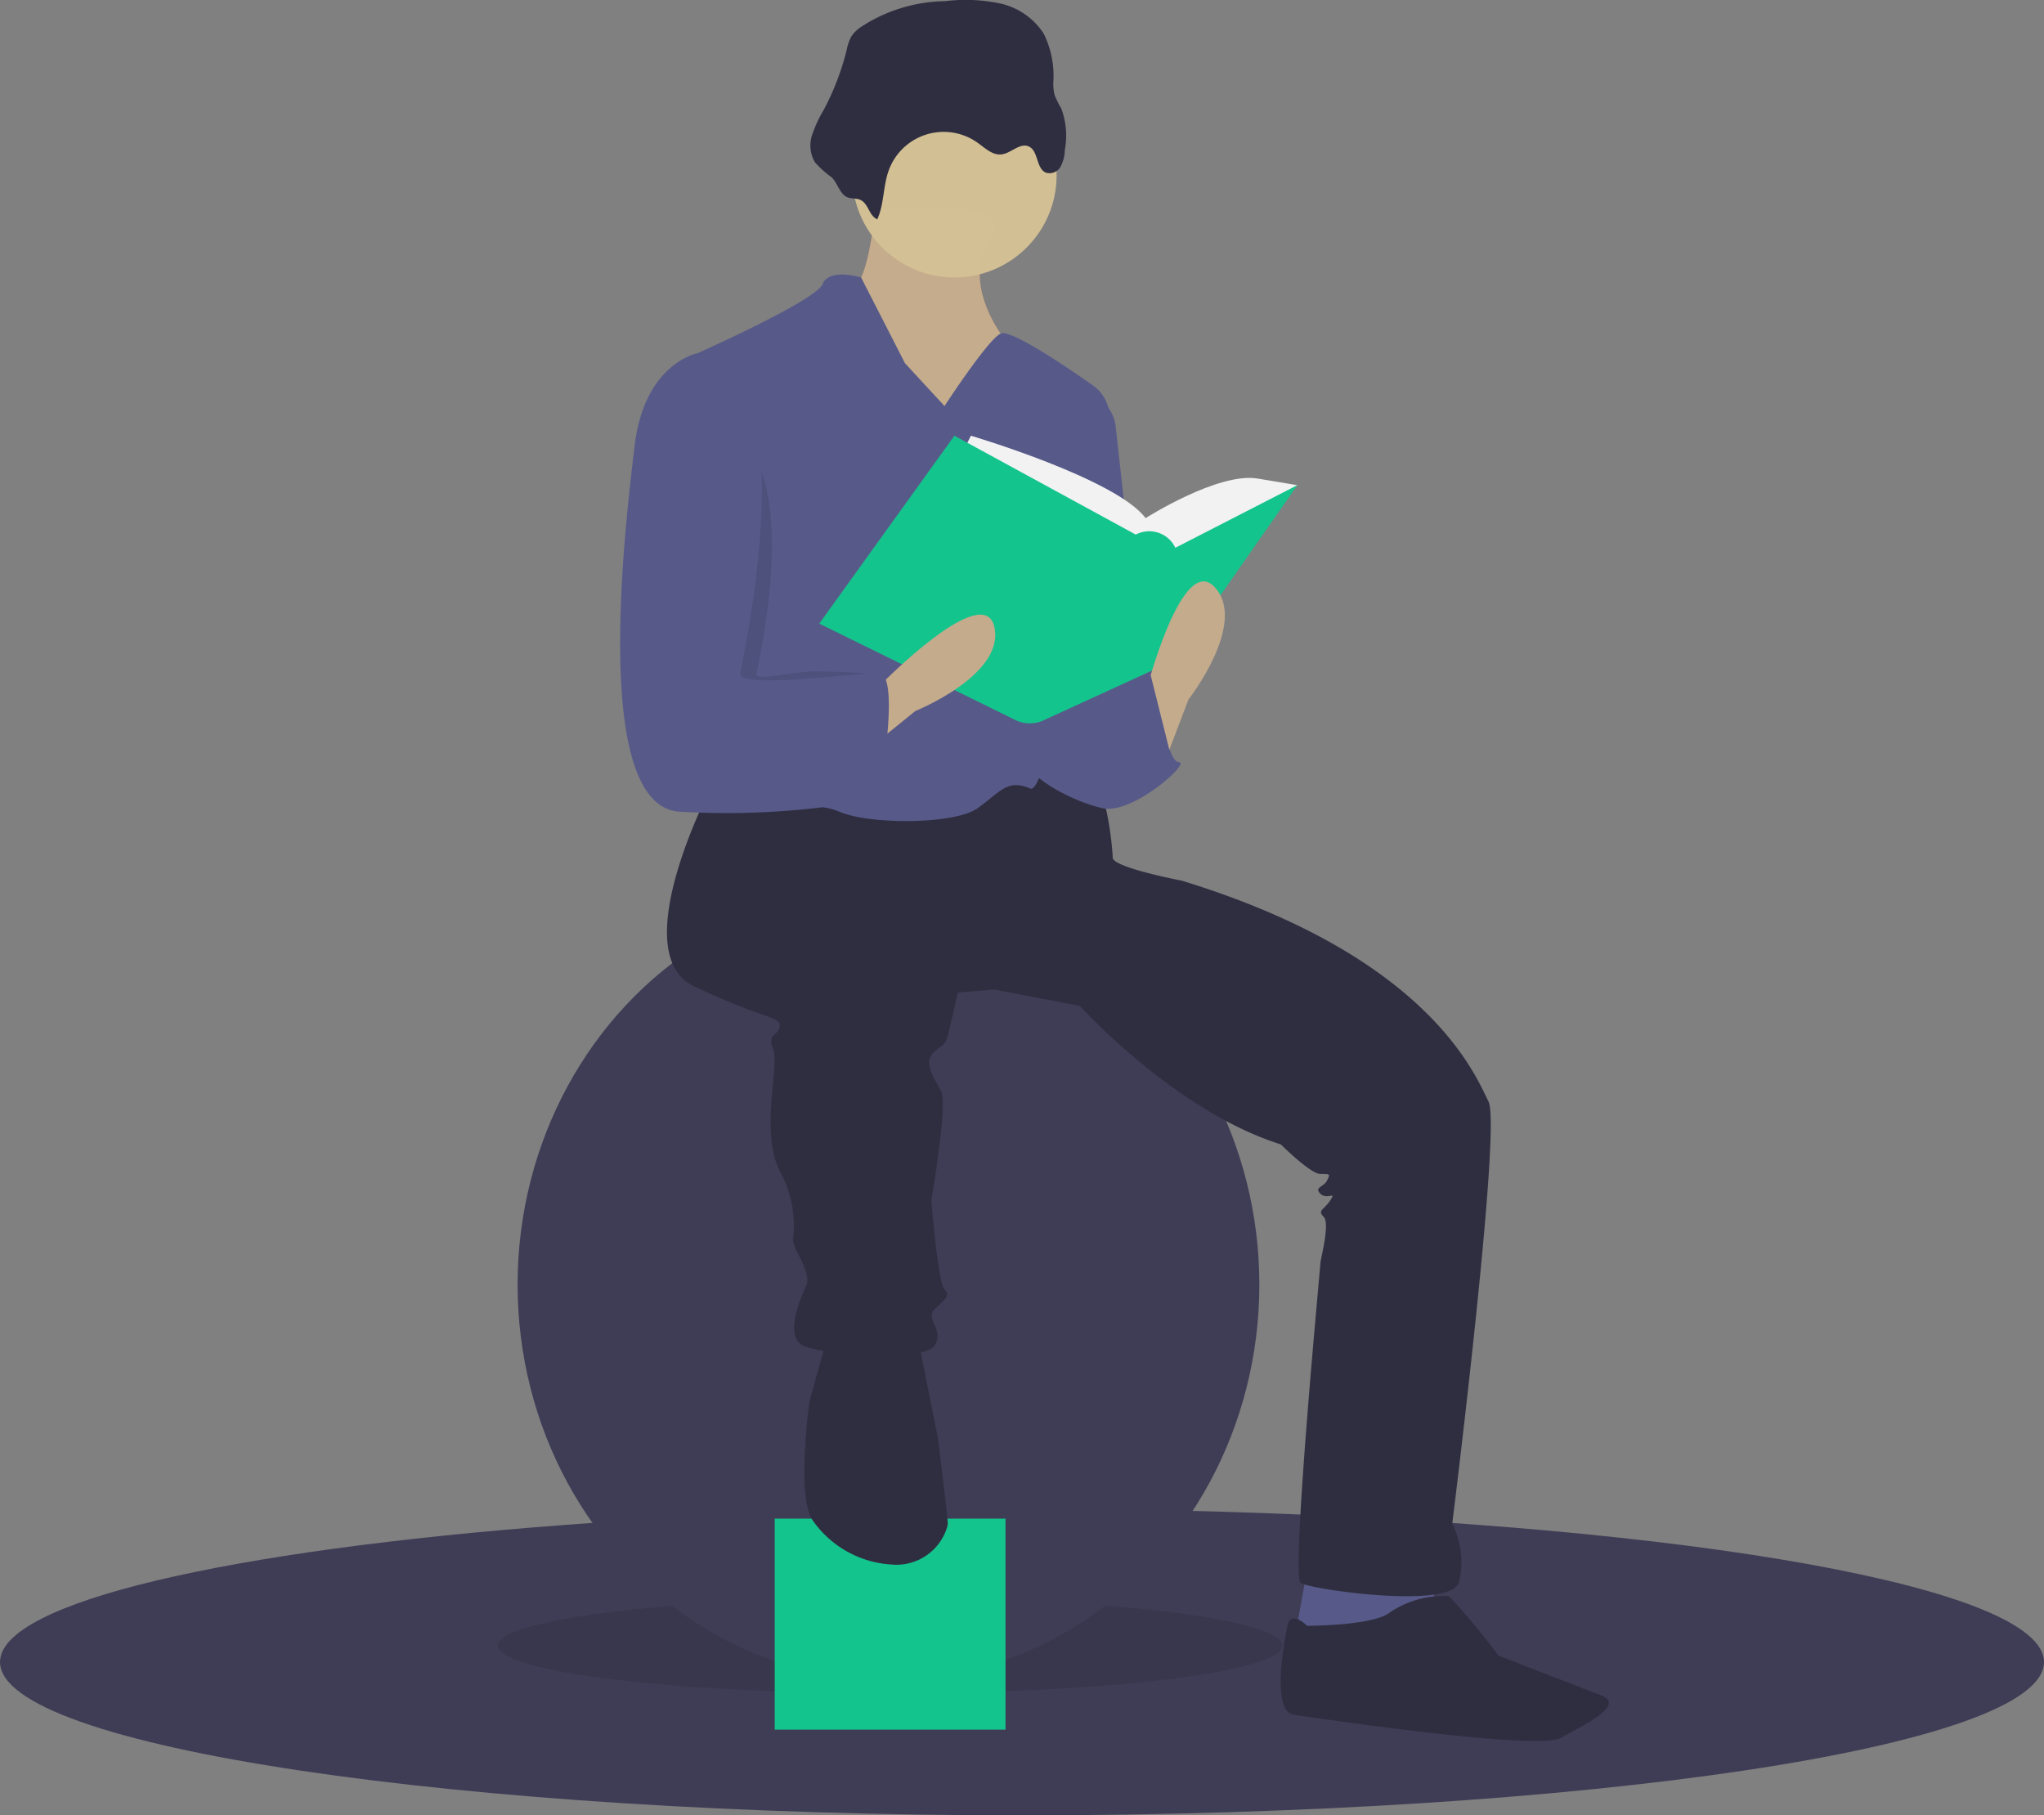 <svg xmlns="http://www.w3.org/2000/svg" width="110.561" height="98.197" viewBox="0 0 110.561 98.197">
  <rect x="0" y="0" width="110.561" height="98.197" fill="#808080" stroke="none"/>
  <g id="Group_831" data-name="Group 831" transform="translate(0 -19.698)">
    <path id="Path_2152" data-name="Path 2152" d="M383.443,706.349c0,4.579-24.75,8.292-55.28,8.292s-55.28-3.713-55.28-8.292c0-3.242,12.406-6.051,30.486-7.413,7.456-.564,15.88-.879,24.794-.879,3.664,0,7.245.054,10.708.155C364.276,698.961,383.443,702.319,383.443,706.349Z" transform="translate(-272.882 -596.746)" fill="#3f3d56"/>
    <ellipse id="Ellipse_216" data-name="Ellipse 216" cx="21.22" cy="2.586" rx="21.22" ry="2.586" transform="translate(26.927 106.126)" opacity="0.1"/>
    <ellipse id="Ellipse_217" data-name="Ellipse 217" cx="20.061" cy="21.399" rx="20.061" ry="21.399" transform="translate(27.997 67.786)" fill="#3f3d56"/>
    <rect id="Rectangle_2027" data-name="Rectangle 2027" width="12.483" height="11.413" transform="translate(41.906 101.846)" fill="#14c48d"/>
    <path id="Path_2153" data-name="Path 2153" d="M393.213,607.614l-.713,3.923,4.636.713,3.031-1.783-.178-2.853Z" transform="translate(-322.508 -503.004)" fill="#575a89"/>
    <path id="Path_2154" data-name="Path 2154" d="M531.835,303.08s-.357,4.1-1.248,4.28,1.962,7.311,1.962,7.311h4.28l3.388-.892-1.6-3.923s-2.14-2.853-.535-5.171S531.835,303.08,531.835,303.08Z" transform="translate(-484.49 -272.118)" fill="#a0616a"/>
    <path id="Path_2155" data-name="Path 2155" d="M531.835,303.08s-.357,4.1-1.248,4.28,1.962,7.311,1.962,7.311h4.28l3.388-.892-1.6-3.923s-2.14-2.853-.535-5.171S531.835,303.08,531.835,303.08Z" transform="translate(-484.49 -272.118)" fill="#cdbf95" opacity="0.8"/>
    <path id="Path_2156" data-name="Path 2156" d="M477.542,476.27s-4.636,8.916-.892,10.7,4.636,1.6,4.636,2.14-.713.357-.357,1.248-.713,4.458.357,6.6A6.1,6.1,0,0,1,482,500.7a2.881,2.881,0,0,0,.357.892c.357.713.535,1.248.357,1.6s-1.248,2.675-.178,3.21,6.6.892,7.133,0-.535-1.427,0-1.962.892-.713.535-1.07-.713-4.815-.713-4.815.892-5.171.535-5.885-.892-1.427-.535-1.962.713-.357.892-1.07.535-2.318.535-2.318l1.962-.178,4.636.892s5.171,5.706,10.878,7.49c0,0,1.6,1.6,2.14,1.6s.535,0,.357.357-.713.357-.357.713.892-.178.535.357-.713.535-.357.892-.178,2.318-.178,2.5-1.6,16.941-1.07,17.3,8.025,1.427,8.56,0a4.7,4.7,0,0,0-.357-3.21s2.675-21.4,1.961-22.825-3.21-7.846-16.584-11.948c0,0-3.745-.713-3.745-1.248s-.357-3.923-1.07-4.1-4.815-.357-4.815-.357l-5.171,1.6-7.133-1.248Z" transform="translate(-439.113 -413.923)" fill="#2f2e41"/>
    <path id="Path_2157" data-name="Path 2157" d="M518.029,645.092l-.892,3.21s-.713,5.171.178,6.42a5.609,5.609,0,0,0,4.27,2.392,2.866,2.866,0,0,0,2.992-1.983.9.9,0,0,0,.049-.231c0-.357-.535-4.636-.535-4.636l-.892-4.458-.178-1.248Z" transform="translate(-473.359 -552.786)" fill="#2f2e41"/>
    <path id="Path_2158" data-name="Path 2158" d="M662.773,725.953s-.892-.892-1.07,0-.892,4.636.357,4.815,13.2,1.962,14.444,1.248,3.567-1.783,2.14-2.318-5.528-2.14-5.528-2.14a36.289,36.289,0,0,0-2.675-3.21,5.16,5.16,0,0,0-3.21.892C666.339,725.953,662.773,725.953,662.773,725.953Z" transform="translate(-592.067 -618.311)" fill="#2f2e41"/>
    <circle id="Ellipse_218" data-name="Ellipse 218" cx="5.528" cy="5.528" r="5.528" transform="translate(46.097 23.651)" fill="#d4c194" opacity="0.97"/>
    <path id="Path_2159" data-name="Path 2159" d="M495.839,330.778l-2.14-2.318-2.372-4.636s-1.73-.535-2.086.357-6.776,3.745-6.776,3.745,1.6,14.979.892,16.406-1.962,7.133-.892,7.668,6.063,0,7.668.713,6.241.713,7.49-.178,1.6-1.6,2.853-1.07c1.063.455,3.547-15.115,4.262-19.755a2.112,2.112,0,0,0-.875-2.052c-1.6-1.122-4.482-3.056-4.992-2.8C498.157,327.212,495.839,330.778,495.839,330.778Z" transform="translate(-444.749 -289.116)" fill="#575a89"/>
    <path id="Path_2160" data-name="Path 2160" d="M589.63,359.557h0a2.115,2.115,0,0,1,1.589,1.818l1.443,12.983s-3.566,7.668-5.35,2.5S589.63,359.557,589.63,359.557Z" transform="translate(-530.872 -318.608)" fill="#575a89"/>
    <path id="Path_2161" data-name="Path 2161" d="M587.177,444.627l3.923-1.07s.713,4.993,1.427,4.993-2.5,2.853-4.1,2.5-3.923-1.6-4.1-2.5,1.6-4.636,1.6-4.636Z" transform="translate(-528.776 -387.629)" fill="#575a89"/>
    <path id="Path_2162" data-name="Path 2162" d="M522.333,252.255c.376-.829.311-1.8.621-2.651a3.161,3.161,0,0,1,4.806-1.494c.4.285.8.685,1.289.631.525-.059.994-.645,1.477-.43.535.238.391,1.2.933,1.419a.686.686,0,0,0,.788-.324,2,2,0,0,0,.229-.887,4.246,4.246,0,0,0-.187-2.255,5.408,5.408,0,0,1-.362-.729,2.5,2.5,0,0,1-.069-.719,5.154,5.154,0,0,0-.518-2.6,3.768,3.768,0,0,0-2.385-1.645,9.1,9.1,0,0,0-2.96-.119,8.5,8.5,0,0,0-4.625,1.451,1.808,1.808,0,0,0-.445.467,2.408,2.408,0,0,0-.237.685,14.165,14.165,0,0,1-1.242,3.259,7.065,7.065,0,0,0-.641,1.385,1.792,1.792,0,0,0,.159,1.473,5.626,5.626,0,0,0,.9.808c.29.278.425.814.746,1.025.28.184.616.054.9.249C521.875,251.505,521.9,252.054,522.333,252.255Z" transform="translate(-474.881 -220.691)" fill="#2f2e41"/>
    <path id="Path_2163" data-name="Path 2163" d="M564.382,373.627l.535-1.07s7.846,2.318,9.451,4.458c0,0,3.923-2.5,6.063-2.14l2.14.357-6.6,5.885-8.381-.713Z" transform="translate(-512.401 -329.29)" fill="#f2f2f2"/>
    <path id="Path_2164" data-name="Path 2164" d="M528.693,372.557l-7.311,10.164,10.521,5.171a1.808,1.808,0,0,0,1.74,0l7-3.21,6.6-9.451-6.6,3.388a1.562,1.562,0,0,0-2.14-.713Z" transform="translate(-477.068 -329.29)" fill="#14c48d"/>
    <path id="Path_2165" data-name="Path 2165" d="M621.274,426.885l1.427-3.745s3.21-4.1,1.427-6.063-3.745,5.706-3.745,5.706Z" transform="translate(-558.414 -365.608)" fill="#c4ab8c"/>
    <path id="Path_2166" data-name="Path 2166" d="M533.079,434.575l3.113-2.524s4.834-1.937,4.276-4.529-6.1,3.057-6.1,3.057Z" transform="translate(-486.679 -373.895)" fill="#c4ab8c"/>
    <path id="Path_2167" data-name="Path 2167" d="M470.24,363.643h-.178s-2.764-3.3-3.3,1.159-2.318,19.259,2.318,19.794a11.274,11.274,0,0,0,7.935-2.229s3.388-5.171,2.14-5.171a33.541,33.541,0,0,0-3.745-.178c-1.6.1-3.034.549-2.942.089C472.647,376.215,475.233,364.892,470.24,363.643Z" transform="translate(-431.543 -321.001)" opacity="0.1"/>
    <path id="Path_2168" data-name="Path 2168" d="M465.864,347.914l-.713-.357s-2.853.535-3.388,4.993-2.318,19.259,2.318,19.794a42.784,42.784,0,0,0,10.878-.713s1.248-6.776,0-6.776-7.668.892-7.49,0S470.857,349.162,465.864,347.914Z" transform="translate(-427.435 -308.748)" fill="#575a89"/>
    <path id="Path_2169" data-name="Path 2169" d="M338,339.227l1.966-3.014,1.243,4.975L338,342.615Z" transform="translate(-277.726 -280)" fill="#575a89"/>
  </g>
</svg>
